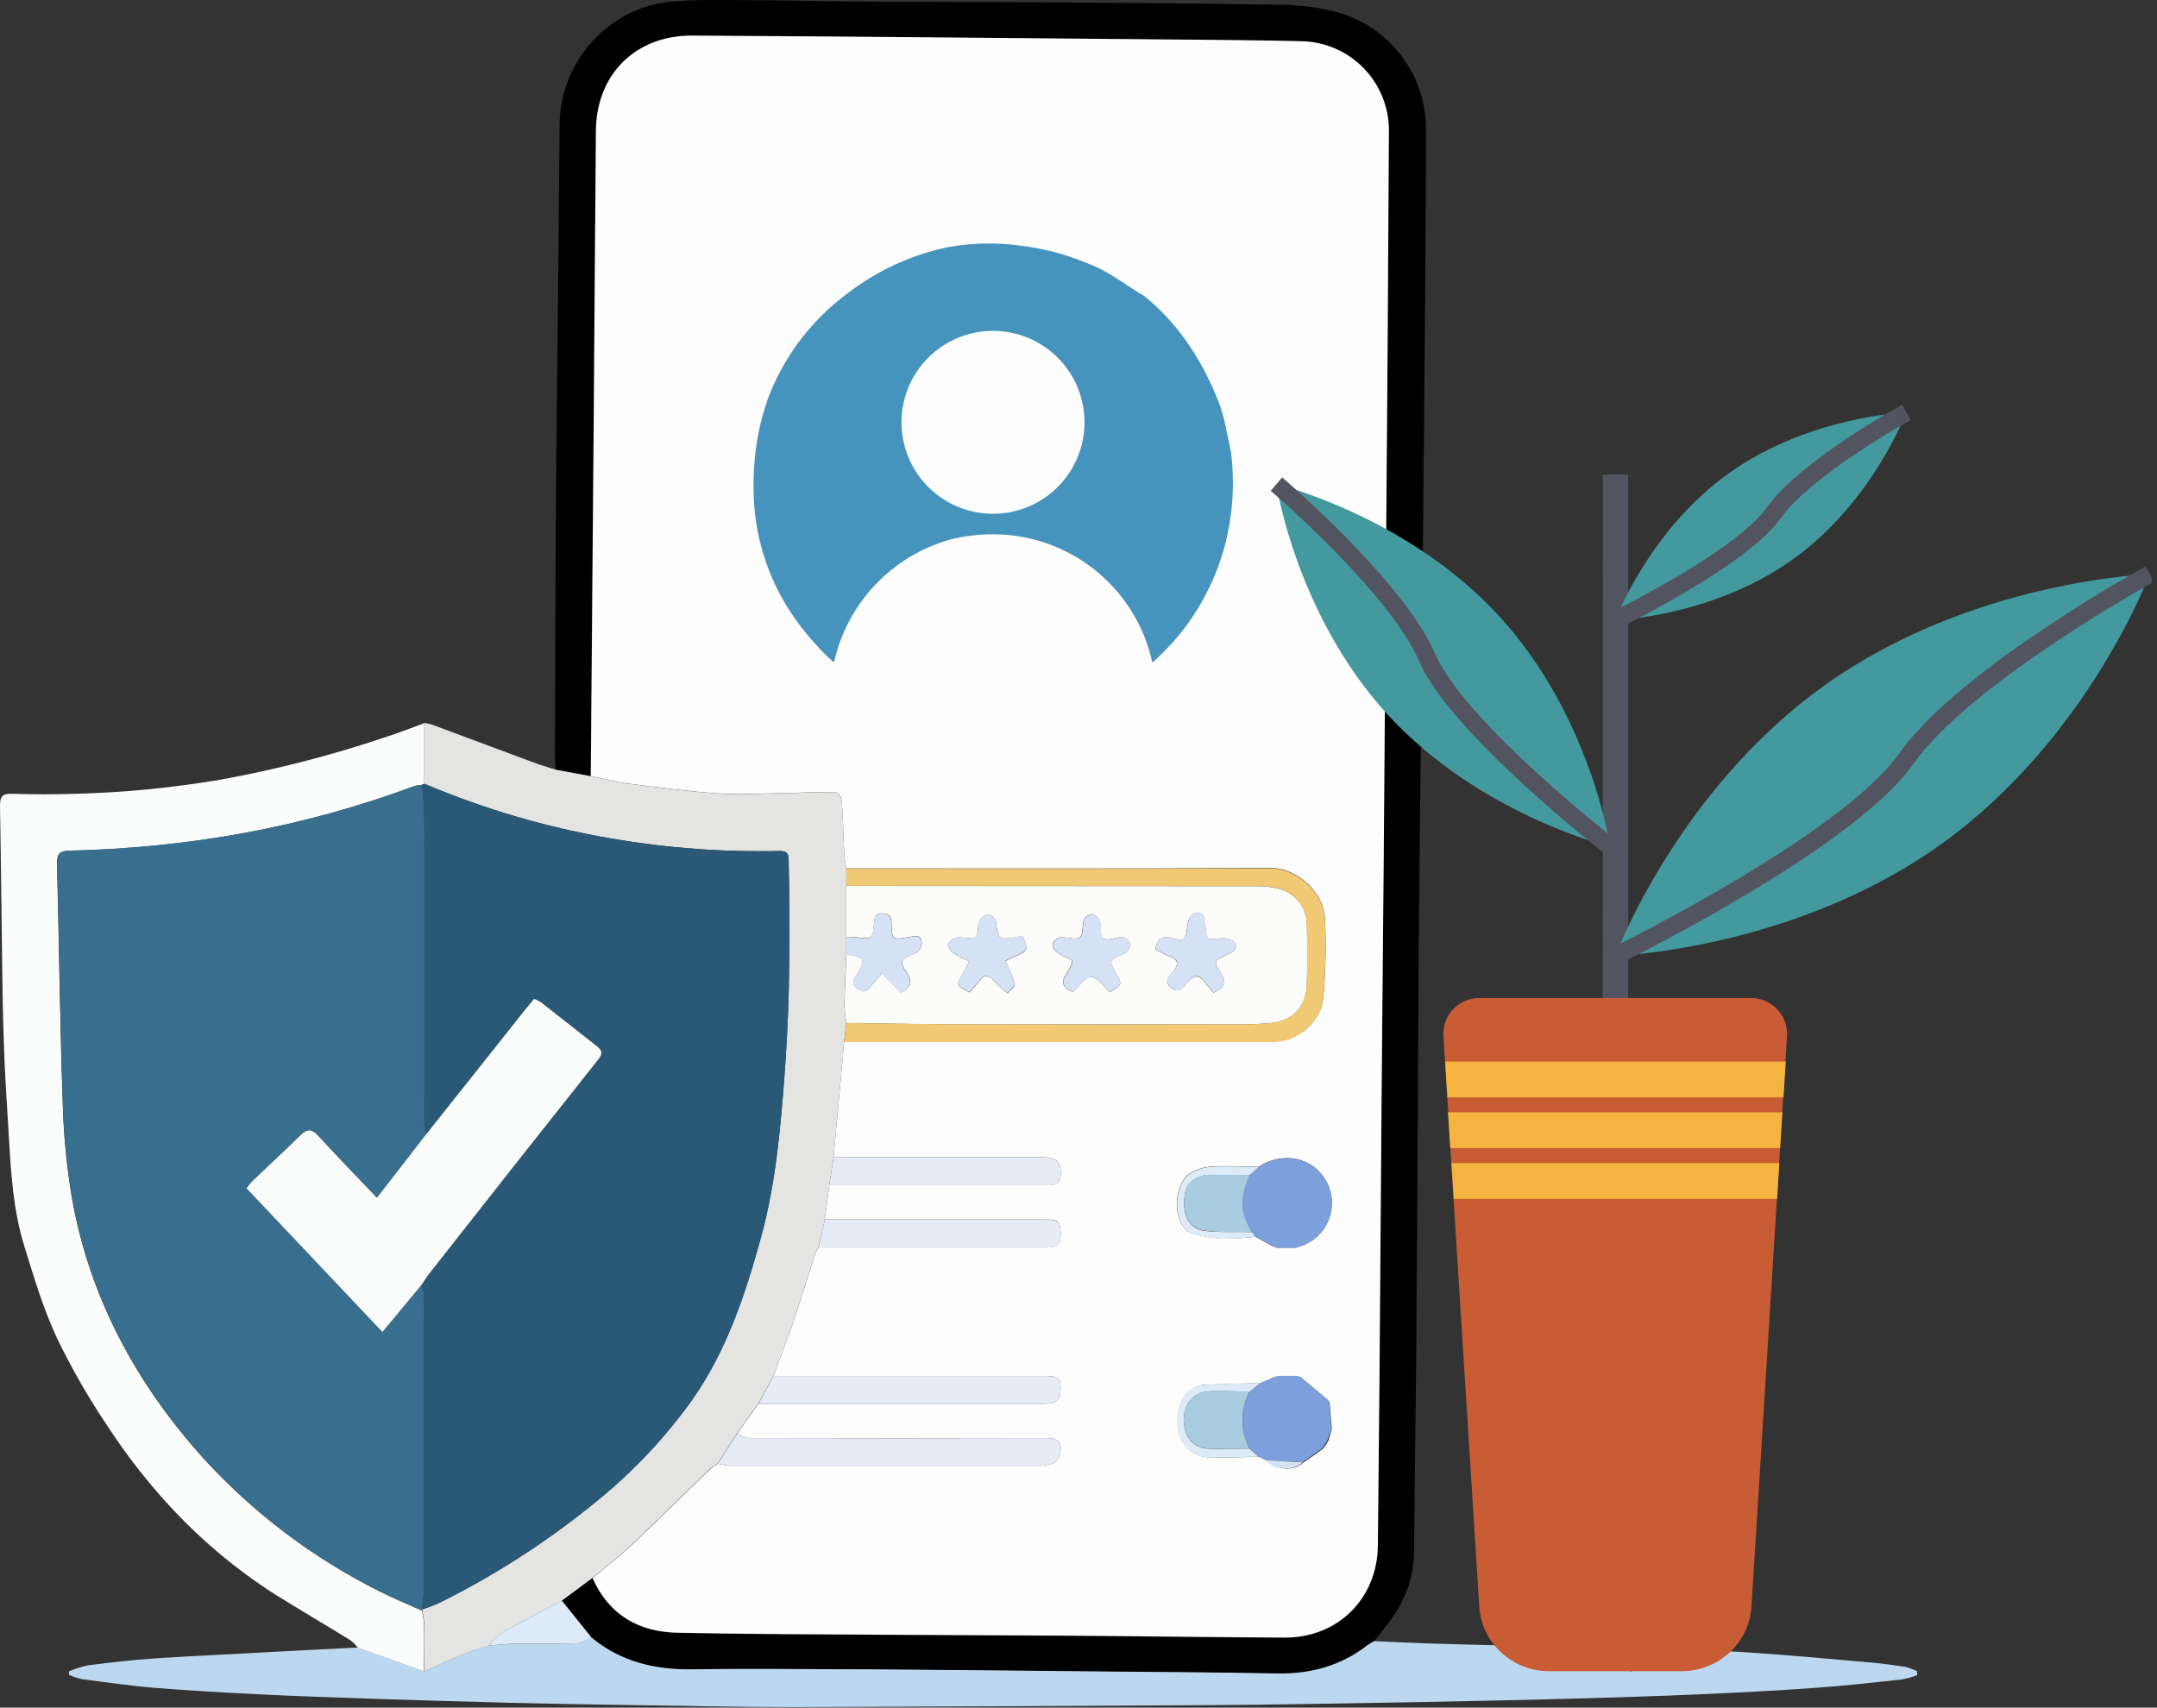 <svg width="245" height="194" viewBox="0 0 245 194" fill="none" xmlns="http://www.w3.org/2000/svg">
<rect x="0" y="0" width="245" height="194" fill="#333333" stroke="none"/>
<g clip-path="url(#clip0_324_77894)">
<path d="M63.114 87.443C63.085 86.917 63.027 86.392 63.027 85.867C63.056 76.706 63.075 67.545 63.134 58.384C63.188 50.401 63.299 42.418 63.377 34.434C63.445 27.672 63.507 20.91 63.562 14.147C63.611 7.117 69.007 0.949 76.025 0.214C78.944 -0.092 81.927 0.015 84.886 0.019C88.934 0.019 92.988 0.146 97.051 0.175C103.012 0.219 108.973 0.204 114.935 0.243C124.866 0.316 134.798 0.36 144.725 0.53C147.187 0.509 149.64 0.806 152.025 1.416C154.913 2.257 157.448 4.018 159.243 6.433C161.038 8.847 161.994 11.782 161.966 14.79C161.966 26.665 161.82 38.54 161.723 50.411C161.655 59.048 161.579 67.68 161.494 76.307C161.494 78.37 161.436 80.437 161.407 82.5C161.319 90.644 161.212 98.788 161.149 106.932C161.086 114.147 161.076 121.361 161.032 128.576C160.977 137.369 160.917 146.161 160.852 154.954C160.769 161.993 160.672 169.028 160.614 176.068C160.629 178.509 159.955 180.906 158.667 182.981C157.903 184.207 156.949 185.306 156.083 186.464C155.834 186.584 155.595 186.724 155.368 186.883C152.331 189.247 148.891 190.21 145.056 190.132C138.049 189.996 131.037 189.967 124.029 189.899C115.684 189.816 107.338 189.719 98.993 189.665C92.219 189.622 85.45 189.544 78.681 189.665C74.389 189.729 70.501 188.809 67.153 186.031L63.796 181.857L67.309 179.308C69.168 183.467 72.531 185.418 76.934 185.516C84.555 185.676 92.175 185.691 99.806 185.739C107.183 185.793 114.565 185.798 121.942 185.851C129.927 185.91 137.913 186.031 145.898 186.065C151.966 186.094 156.443 181.614 156.492 175.586C156.545 169.262 156.623 162.937 156.677 156.613C156.764 145.586 156.847 134.558 156.925 123.531C156.998 114.492 157.095 105.453 157.168 96.419C157.256 85.472 157.339 74.53 157.416 63.59C157.533 47.292 157.644 30.998 157.747 14.707C157.715 12.101 156.679 9.608 154.854 7.747C153.029 5.885 150.557 4.799 147.952 4.714C144.467 4.627 140.983 4.588 137.499 4.554C128.74 4.466 119.981 4.388 111.222 4.32C100.357 4.229 89.489 4.147 78.618 4.072C72.19 4.033 67.728 8.45 67.669 14.872C67.567 26.062 67.504 37.251 67.416 48.44C67.309 61.693 67.199 74.943 67.085 88.192L63.114 87.443Z" fill="black"/>
<path d="M40.667 187.209C40.409 186.877 40.11 186.579 39.776 186.323C36.964 184.591 34.107 182.918 31.309 181.176C26.641 178.199 22.402 174.598 18.71 170.473C16.395 167.903 14.28 165.159 12.384 162.266C10.166 159.002 8.192 155.579 6.477 152.025C4.915 148.673 3.844 145.073 2.749 141.527C1.499 137.469 1.241 133.256 1.002 129.019C0.837 126.197 0.642 123.38 0.516 120.559C0.389 117.406 0.307 114.254 0.268 111.101C0.165 104.582 0.122 98.068 0 91.549C0 90.483 0.273 90.143 1.358 90.177C3.791 90.26 6.224 90.255 8.657 90.177C14.14 90.032 19.605 89.499 25.012 88.581C31.329 87.436 37.554 85.836 43.64 83.794C45.173 83.308 46.672 82.709 48.19 82.159V89.087L47.932 89.165C47.653 89.183 47.376 89.227 47.105 89.296C40.807 91.639 34.317 93.43 27.708 94.648C21.177 95.833 14.563 96.502 7.927 96.647C6.837 96.681 6.467 96.929 6.467 98.078C6.701 107.063 6.803 116.054 7.11 125.039C7.198 128.719 7.546 132.388 8.151 136.019C10.136 147.33 15.392 157.08 23.007 165.574C28.717 171.853 35.543 177.018 43.139 180.806C44.701 181.604 46.331 182.266 47.932 182.981C48.042 183.483 48.118 183.992 48.161 184.504C48.19 186.304 48.161 188.099 48.161 189.899L44.745 188.668L40.667 187.209Z" fill="#FBFDFC"/>
<path d="M48.195 189.879C48.195 188.079 48.195 186.284 48.195 184.484C48.152 183.972 48.076 183.463 47.966 182.961C47.98 182.92 47.98 182.876 47.966 182.835C48.577 182.646 49.177 182.422 49.762 182.164C56.303 178.933 62.447 174.952 68.068 170.303C72.051 167.038 75.588 163.264 78.589 159.079C82.531 153.485 84.638 147.112 86.424 140.617C88.156 134.292 88.696 127.812 89.168 121.308C89.737 113.427 89.742 105.54 89.572 97.65C89.572 96.915 89.304 96.677 88.57 96.677C82.167 96.824 75.766 96.35 69.455 95.261C62.15 94.015 55.013 91.925 48.19 89.034V82.125C48.466 82.164 48.74 82.222 49.007 82.3C52.878 83.74 56.746 85.182 60.613 86.626C61.436 86.932 62.282 87.17 63.114 87.443L67.105 88.177C68.477 88.464 69.835 88.834 71.222 89.014C74.531 89.442 77.84 89.87 81.163 90.123C83.358 90.289 85.572 90.187 87.781 90.148C90.117 90.114 92.458 89.982 94.793 89.982C95.076 89.982 95.577 90.532 95.601 90.853C95.757 92.94 95.791 95.037 95.898 97.134C95.948 97.648 96.024 98.16 96.127 98.666V100.612C96.127 102.558 96.127 104.48 96.127 106.416C96.127 107.063 96.127 107.715 96.127 108.362C96.049 110.308 95.942 112.254 95.908 114.171C95.935 114.85 96.008 115.526 96.127 116.195C96.044 116.91 95.966 117.62 95.883 118.33C95.478 122.715 95.076 127.094 94.677 131.466C94.511 132.526 94.349 133.587 94.19 134.647C94.136 135.08 94.083 135.509 94.025 135.942C93.918 136.808 93.801 137.669 93.689 138.535L92.959 141.687C92.822 141.929 92.702 142.179 92.599 142.436C91.723 145.127 90.896 147.827 89.986 150.502C89.324 152.448 88.565 154.36 87.849 156.287C87.282 157.338 86.714 158.388 86.146 159.439L83.713 162.845L81.523 166.25C81.195 166.455 80.881 166.683 80.584 166.931C77.63 169.787 74.716 172.687 71.728 175.508C70.326 176.832 68.808 178.009 67.304 179.249L63.796 181.857C61.47 183.102 59.129 184.29 56.837 185.613C56.329 186 55.877 186.455 55.494 186.965C54.623 187.252 53.733 187.481 52.891 187.831C51.309 188.464 49.757 189.189 48.195 189.879Z" fill="#E4E4E3"/>
<path d="M48.195 189.879C49.757 189.189 51.309 188.464 52.891 187.812C53.732 187.461 54.623 187.233 55.494 186.946C56.574 186.873 57.655 186.751 58.735 186.732C61.032 186.698 63.333 186.761 65.63 186.683C66.146 186.683 66.652 186.245 67.158 186.012C70.506 188.79 74.394 189.709 78.686 189.646C85.455 189.544 92.224 189.646 98.998 189.646C107.343 189.699 115.689 189.797 124.034 189.879C131.042 189.947 138.054 189.977 145.061 190.113C148.896 190.191 152.36 189.227 155.373 186.863C155.6 186.705 155.839 186.565 156.088 186.445C158.064 186.532 160.039 186.63 162.02 186.698C164.969 186.789 167.918 186.868 170.867 186.936C174.833 187.029 178.794 187.101 182.76 187.179C183.465 187.953 184.171 188.722 184.871 189.495C185.188 190.162 185.451 189.816 185.743 189.466C186.434 188.624 187.139 187.792 187.84 186.96C188.134 187.169 188.464 187.322 188.813 187.413C191.966 187.525 195.139 187.5 198.268 187.705C203.052 188.011 207.83 188.464 212.604 188.882C213.889 188.994 215.164 189.184 216.434 189.369C216.883 189.489 217.319 189.652 217.738 189.855L217.772 190.298C217.228 190.51 216.666 190.673 216.093 190.784C212.769 191.149 209.446 191.533 206.112 191.757C201.684 192.073 197.251 192.302 192.818 192.497C188.015 192.706 183.207 192.842 178.399 192.983C174.964 193.085 171.528 193.158 168.088 193.226C163.871 193.321 159.665 193.402 155.47 193.47C149.723 193.562 143.976 193.674 138.229 193.708C122.148 193.812 106.065 193.888 89.981 193.937C83.786 193.937 77.591 193.796 71.402 193.703C67.071 193.64 62.745 193.567 58.414 193.46C52.879 193.321 47.345 193.158 41.81 192.973C37.694 192.837 33.572 192.686 29.46 192.487C25.47 192.288 21.479 192.069 17.504 191.743C14.774 191.519 12.063 191.115 9.348 190.77C8.831 190.654 8.326 190.491 7.839 190.283V189.87C8.544 189.576 9.273 189.348 10.019 189.189C12.535 188.872 15.061 188.576 17.591 188.405C22.141 188.104 26.701 187.919 31.251 187.651L40.681 187.165L44.759 188.624L48.195 189.879Z" fill="#BCD8F0"/>
<path d="M67.309 179.288C68.769 178.048 70.331 176.856 71.733 175.547C74.72 172.726 77.635 169.826 80.589 166.97C80.886 166.722 81.2 166.494 81.528 166.289C81.983 166.403 82.447 166.48 82.915 166.518C94.545 166.518 106.177 166.518 117.81 166.518C118.413 166.554 119.017 166.463 119.582 166.25C119.794 166.131 119.979 165.969 120.124 165.773C120.269 165.578 120.371 165.354 120.424 165.117C120.633 163.755 120.21 163.37 118.716 163.37C107.491 163.37 96.266 163.37 85.041 163.37C84.577 163.281 84.13 163.117 83.718 162.884L86.151 159.478H118.604C119.956 159.478 120.453 159.026 120.467 157.829C120.467 156.545 120.205 156.316 118.604 156.316H87.849C88.565 154.37 89.309 152.478 89.986 150.532C90.896 147.856 91.723 145.156 92.599 142.465C92.702 142.208 92.822 141.958 92.959 141.716C101.588 141.716 110.218 141.716 118.847 141.716C119.952 141.716 120.511 141.371 120.472 140.184C120.429 138.807 120.229 138.539 118.847 138.539H93.689C93.801 137.674 93.918 136.812 94.025 135.946C94.083 135.513 94.136 135.085 94.19 134.652H118.842C120.214 134.652 120.574 134.249 120.458 132.901C120.356 131.748 119.621 131.485 118.599 131.485C110.625 131.485 102.651 131.485 94.677 131.485C95.076 127.107 95.478 122.728 95.883 118.35H144.258C144.497 118.35 144.745 118.35 144.983 118.316C147.684 118.097 150.064 115.976 150.307 113.344C150.566 110.403 150.632 107.449 150.506 104.499C150.385 101.094 147.022 98.584 144.38 98.603C128.321 98.695 112.209 98.652 96.127 98.652C96.024 98.145 95.948 97.634 95.898 97.119C95.791 95.022 95.757 92.926 95.601 90.838C95.601 90.517 95.076 89.968 94.793 89.968C92.458 89.968 90.117 90.099 87.781 90.133C85.572 90.172 83.358 90.274 81.163 90.109C77.84 89.856 74.531 89.428 71.222 89C69.835 88.82 68.477 88.45 67.105 88.163C67.212 74.914 67.322 61.663 67.436 48.411C67.523 37.222 67.587 26.032 67.689 14.843C67.747 8.421 72.209 4.004 78.638 4.043C89.499 4.101 100.367 4.184 111.241 4.291C120 4.365 128.759 4.443 137.519 4.524C141.003 4.558 144.487 4.597 147.971 4.685C150.575 4.772 153.045 5.86 154.867 7.721C156.69 9.582 157.725 12.073 157.757 14.678C157.679 30.972 157.569 47.266 157.426 63.561C157.345 74.504 157.262 85.447 157.178 96.389C157.105 105.424 157.008 114.463 156.935 123.502C156.847 134.529 156.764 145.556 156.687 156.584C156.633 162.908 156.555 169.232 156.502 175.557C156.453 181.585 151.976 186.065 145.908 186.036C137.922 186.002 129.937 185.88 121.952 185.822C114.574 185.769 107.192 185.764 99.815 185.71C92.195 185.661 84.574 185.647 76.944 185.486C72.526 185.399 69.168 183.448 67.309 179.288ZM151.275 162.319C151.188 161.322 151.1 160.33 151.017 159.332L150.808 159.036L147.728 156.452L147.241 156.326H145.295L144.808 156.443L143.212 157.124C141.037 157.187 138.866 157.236 136.691 157.328C136.333 157.371 135.986 157.482 135.669 157.654C134.239 158.32 133.971 159.566 133.776 161.02C133.397 163.828 135.455 165.482 137.183 165.55C139.129 165.618 141.076 165.525 143.022 165.501L143.854 165.905C144.998 167.038 146.988 167.16 148.049 166.158L150.239 164.621L150.657 164.071L150.905 163.613L151.275 162.319ZM147.227 141.736L147.713 141.57C148.444 141.332 149.112 140.935 149.669 140.406C150.226 139.877 150.658 139.231 150.934 138.514C151.209 137.797 151.321 137.028 151.262 136.262C151.202 135.496 150.972 134.754 150.589 134.088C149.042 131.471 145.757 130.765 142.94 132.556C141.158 132.531 139.377 132.414 137.587 132.531C136.673 132.581 135.79 132.879 135.032 133.392C133.665 134.39 133.261 137.284 134.146 138.938C134.375 139.447 134.777 139.857 135.28 140.096C136.459 140.442 137.674 140.65 138.901 140.714C140.136 140.718 141.371 140.648 142.599 140.505L144.545 141.565L145.032 141.745L147.227 141.736ZM125.358 50.129C125.358 49.321 125.358 48.508 125.314 47.696C125.231 44.5 125.45 41.255 124.983 38.117C123.893 30.82 116.492 25.984 109.28 27.609C106.334 28.217 103.687 29.821 101.785 32.151C99.883 34.482 98.842 37.396 98.837 40.404C98.784 43.648 98.813 46.889 98.808 50.133C96.774 50.688 96.132 51.501 96.136 53.568C96.136 60.259 96.145 66.945 96.161 73.626C96.161 75.867 97.273 76.99 99.499 76.993C107.849 76.993 116.198 76.993 124.545 76.993C127.017 76.993 128.01 75.986 128.01 73.514C128.01 66.83 128.01 60.144 128.01 53.456C128 51.413 127.3 50.566 125.358 50.129Z" fill="#FDFDFD"/>
<path d="M67.173 186.012C66.686 186.245 66.161 186.669 65.645 186.683C63.348 186.761 61.047 186.683 58.75 186.732C57.669 186.732 56.589 186.873 55.509 186.946C55.892 186.435 56.344 185.98 56.852 185.593C59.144 184.294 61.484 183.083 63.81 181.838L67.173 186.012Z" fill="#DDEBF9"/>
<path d="M47.952 182.961C46.35 182.241 44.72 181.585 43.158 180.787C35.563 176.999 28.736 171.834 23.027 165.555C15.411 157.046 10.156 147.316 8.17 136C7.565 132.369 7.217 128.7 7.129 125.02C6.822 116.034 6.72 107.044 6.487 98.058C6.457 96.91 6.837 96.662 7.947 96.628C14.582 96.482 21.197 95.814 27.728 94.628C34.336 93.41 40.826 91.62 47.124 89.277C47.395 89.207 47.672 89.165 47.952 89.15C48.039 90.42 48.2 91.69 48.2 92.965C48.219 104.423 48.219 115.882 48.2 127.34C48.242 127.848 48.32 128.352 48.433 128.848L42.808 136.078C40.467 133.645 38.268 131.359 36.136 129.033C35.416 128.25 34.891 128.231 34.151 128.955C32.326 130.741 30.453 132.478 28.608 134.244C28.392 134.484 28.189 134.735 28 134.998C33.168 140.466 38.268 145.871 43.421 151.329L47.859 145.978C48.012 146.388 48.118 146.814 48.175 147.248C48.214 148.809 48.175 150.376 48.175 151.938C48.175 161.178 48.175 170.421 48.175 179.668C48.175 180.728 48.025 181.794 47.947 182.854C47.959 182.889 47.96 182.926 47.952 182.961Z" fill="#386F8E"/>
<path d="M48.433 128.829C48.32 128.332 48.242 127.828 48.2 127.321C48.2 115.859 48.2 104.4 48.2 92.945C48.2 91.67 48.039 90.401 47.951 89.131L48.209 89.048C55.033 91.94 62.169 94.029 69.475 95.275C75.781 96.357 82.177 96.825 88.574 96.672C89.309 96.672 89.548 96.91 89.577 97.645C89.747 105.536 89.742 113.422 89.173 121.303C88.686 127.807 88.161 134.302 86.428 140.612C84.642 147.107 82.535 153.48 78.594 159.074C75.593 163.26 72.056 167.033 68.073 170.298C62.451 174.948 56.308 178.928 49.766 182.159C49.175 182.418 48.569 182.642 47.951 182.83C48.029 181.769 48.18 180.704 48.18 179.644C48.2 170.4 48.2 161.157 48.18 151.913C48.18 150.352 48.18 148.785 48.18 147.223C48.123 146.79 48.017 146.364 47.864 145.954C48.161 145.521 48.433 145.068 48.754 144.66C55.145 136.551 61.544 128.443 67.951 120.335C68.438 119.693 68.404 119.313 67.801 118.846C65.664 117.177 63.543 115.484 61.401 113.816C61.163 113.671 60.911 113.552 60.647 113.461C60.297 113.894 59.99 114.263 59.674 114.643L48.433 128.829Z" fill="#2A5978"/>
<path d="M96.132 106.45C96.132 104.504 96.132 102.558 96.132 100.646C111.703 100.646 127.275 100.656 142.847 100.675C143.695 100.67 144.539 100.778 145.358 100.997C146.225 101.237 146.991 101.75 147.546 102.458C148.1 103.166 148.413 104.033 148.438 104.932C148.497 107.243 148.502 109.554 148.438 111.865C148.365 114.429 146.73 116.058 144.166 116.243C143.158 116.321 142.146 116.38 141.134 116.38C131.077 116.38 121.021 116.38 110.964 116.38C106.025 116.38 101.081 116.282 96.141 116.224C96.022 115.555 95.949 114.879 95.922 114.2C95.956 112.254 96.064 110.308 96.141 108.391C98.312 108.805 98.394 108.985 97.27 110.824L97.144 111.033C97.056 111.131 96.992 111.249 96.959 111.376C96.925 111.503 96.922 111.637 96.95 111.766C96.978 111.894 97.036 112.015 97.12 112.116C97.203 112.218 97.31 112.299 97.431 112.351C97.976 112.726 98.336 112.745 98.754 112.225C99.173 111.704 99.728 111.106 100.18 110.59L102.355 112.78C103.553 112.132 103.626 111.432 102.998 110.493C102.156 109.238 102.229 109.087 103.587 108.44C103.806 108.338 104.098 108.309 104.239 108.148C104.479 107.907 104.639 107.598 104.696 107.263C104.74 106.08 103.947 106.319 103.212 106.455C101.353 106.786 101.324 106.781 101.265 104.889C101.265 104.149 101.027 103.779 100.214 103.76C99.402 103.74 99.338 104.159 99.285 104.811C99.129 106.713 99.095 106.708 97.124 106.465C96.794 106.442 96.463 106.437 96.132 106.45ZM110.054 109.228C109.801 109.715 109.63 110.143 109.407 110.517C108.55 111.952 108.54 111.948 110.141 112.745C110.511 112.308 110.901 111.855 111.275 111.393C111.806 110.731 112.292 110.736 112.862 111.393C113.28 111.879 113.786 112.259 114.438 112.852C114.711 112.527 115.319 112.089 115.256 111.807C114.978 110.903 114.625 110.024 114.2 109.179C114.555 109.009 114.935 108.8 115.329 108.639C116.745 108.075 116.828 107.871 116.137 106.343L115.455 106.46C113.407 106.781 113.441 106.776 113.11 104.684C113.044 104.486 112.93 104.307 112.777 104.165C112.623 104.023 112.437 103.922 112.234 103.872C112.028 103.905 111.832 103.986 111.663 104.108C111.494 104.231 111.356 104.391 111.261 104.577C111.003 105.19 111.168 106.207 110.774 106.479C110.38 106.752 109.407 106.421 108.716 106.513C108.503 106.55 108.301 106.631 108.122 106.753C107.944 106.875 107.795 107.034 107.684 107.219C107.587 107.438 107.927 108.007 108.219 108.226C108.806 108.599 109.419 108.929 110.054 109.213V109.228ZM126.064 112.716C127.46 111.894 127.48 111.831 126.784 110.61C125.927 109.106 125.927 109.106 127.484 108.425C127.63 108.357 127.83 108.328 127.918 108.216C128.127 107.934 128.458 107.584 128.404 107.316C128.358 107.136 128.27 106.968 128.148 106.828C128.025 106.688 127.871 106.578 127.699 106.509C127.261 106.455 126.817 106.5 126.399 106.64C125.528 106.835 124.939 106.718 125.047 105.618C125.079 105.214 125.002 104.809 124.823 104.446C124.672 104.169 124.278 103.823 124.02 103.843C123.831 103.871 123.652 103.943 123.495 104.053C123.339 104.163 123.211 104.307 123.119 104.475C122.881 105.137 123.047 106.212 122.633 106.484C122.146 106.82 121.173 106.421 120.448 106.484C120.253 106.528 120.072 106.617 119.918 106.745C119.765 106.872 119.645 107.035 119.567 107.219C119.568 107.407 119.613 107.593 119.697 107.762C119.782 107.931 119.904 108.078 120.054 108.192C120.602 108.541 121.176 108.847 121.772 109.106C121.859 110.396 119.338 111.636 121.883 112.702C122.574 112.074 123.241 110.994 123.918 110.984C124.594 110.975 125.319 112.05 126.054 112.702L126.064 112.716ZM138.127 109.116C138.613 108.858 139.197 108.513 139.811 108.231C140.424 107.949 140.584 107.336 140.151 106.98C139.668 106.652 139.078 106.521 138.502 106.616C137.558 106.766 136.876 106.835 136.974 105.555C136.974 105.244 136.798 104.927 136.789 104.611C136.789 103.536 135.927 103.638 135.436 103.901C135.076 104.096 134.891 104.825 134.837 105.336C134.696 106.796 134.584 106.966 133.168 106.586C131.995 106.27 131.402 106.625 131.222 107.876C131.845 108.172 132.438 108.493 133.066 108.751C133.694 109.009 133.854 109.394 133.485 110.06C133.115 110.727 131.976 111.335 132.998 112.201C134.02 113.067 134.55 111.889 135.115 111.339C135.679 110.79 136.2 110.785 136.706 111.417C137.076 111.879 137.455 112.332 137.82 112.775C140.594 111.636 137.835 110.396 138.127 109.102V109.116Z" fill="#FCFDFB"/>
<path d="M96.127 116.214C101.066 116.273 106.01 116.36 110.949 116.37C121.006 116.396 131.063 116.396 141.12 116.37C142.132 116.37 143.144 116.311 144.151 116.234C146.716 116.044 148.351 114.414 148.424 111.855C148.492 109.544 148.487 107.233 148.424 104.923C148.398 104.024 148.086 103.156 147.531 102.448C146.977 101.74 146.21 101.228 145.344 100.987C144.525 100.768 143.68 100.66 142.833 100.666C127.261 100.64 111.689 100.63 96.117 100.637V98.691C112.176 98.691 128.288 98.734 144.37 98.642C147.013 98.642 150.375 101.109 150.497 104.538C150.623 107.488 150.556 110.442 150.297 113.383C150.054 116.015 147.674 118.136 144.974 118.355C144.73 118.355 144.487 118.389 144.249 118.389H95.874C95.966 117.64 96.044 116.929 96.127 116.214Z" fill="#F1C873"/>
<path d="M83.718 162.884C84.13 163.117 84.577 163.281 85.042 163.37C96.263 163.399 107.488 163.399 118.716 163.37C120.21 163.37 120.633 163.755 120.424 165.117C120.371 165.354 120.269 165.578 120.124 165.773C119.979 165.969 119.794 166.131 119.582 166.25C119.017 166.463 118.413 166.554 117.811 166.518C106.18 166.518 94.549 166.518 82.915 166.518C82.447 166.48 81.984 166.403 81.528 166.289L83.718 162.884Z" fill="#E6EBF5"/>
<path d="M87.849 156.316H118.599C120.2 156.316 120.477 156.545 120.463 157.829C120.463 159.026 119.976 159.478 118.599 159.478H86.151C86.712 158.421 87.278 157.367 87.849 156.316Z" fill="#E6EBF5"/>
<path d="M93.689 138.559H118.847C120.229 138.559 120.429 138.827 120.472 140.203C120.511 141.39 119.952 141.736 118.847 141.736C110.218 141.713 101.588 141.713 92.959 141.736L93.689 138.559Z" fill="#E6EBF5"/>
<path d="M94.677 131.495C102.654 131.495 110.628 131.495 118.599 131.495C119.621 131.495 120.355 131.758 120.458 132.911C120.574 134.258 120.214 134.662 118.842 134.662H94.19C94.346 133.611 94.508 132.556 94.677 131.495Z" fill="#E6EBF5"/>
<path d="M96.132 106.45C96.456 106.444 96.781 106.456 97.105 106.484C99.051 106.728 99.11 106.732 99.265 104.83C99.319 104.178 99.382 103.76 100.195 103.779C101.007 103.799 101.222 104.169 101.246 104.908C101.309 106.8 101.338 106.805 103.192 106.475C103.927 106.338 104.72 106.1 104.677 107.282C104.619 107.617 104.46 107.927 104.219 108.168C104.078 108.328 103.786 108.357 103.567 108.459C102.209 109.106 102.136 109.257 102.978 110.512C103.606 111.451 103.533 112.152 102.336 112.799L100.161 110.61C99.708 111.125 99.188 111.67 98.735 112.244C98.282 112.818 97.956 112.731 97.411 112.371C97.291 112.318 97.184 112.238 97.1 112.136C97.017 112.034 96.959 111.914 96.93 111.785C96.902 111.656 96.905 111.523 96.939 111.395C96.973 111.268 97.036 111.15 97.124 111.052L97.251 110.843C98.375 108.99 98.292 108.81 96.122 108.411C96.127 107.735 96.132 107.083 96.132 106.45Z" fill="#D5E1F4"/>
<path d="M125.358 50.129C127.304 50.566 127.986 51.413 127.986 53.437C127.986 60.121 127.986 66.807 127.986 73.495C127.986 75.966 127.012 76.969 124.521 76.973C116.171 76.973 107.822 76.973 99.475 76.973C97.252 76.973 96.14 75.851 96.136 73.607C96.136 66.922 96.128 60.236 96.112 53.549C96.112 51.481 96.75 50.669 98.784 50.114H102.677L121.475 49.987L125.358 50.129ZM110.448 66.266C110.531 69.569 109.908 69.151 112.793 69.214C113.557 69.214 113.917 68.961 113.888 68.158C113.849 67.229 113.888 66.295 113.888 65.366C113.835 64.896 113.884 64.42 114.032 63.971C114.179 63.521 114.423 63.109 114.745 62.763C116.059 61.352 115.796 59.489 114.351 58.127C113.736 57.591 112.952 57.291 112.138 57.277C111.323 57.264 110.53 57.539 109.898 58.054C108.686 59.075 108.219 61.308 109.27 62.432C109.748 62.938 110.103 63.546 110.307 64.211C110.511 64.876 110.56 65.579 110.448 66.266Z" fill="#F4C260"/>
<path d="M125.358 50.129L121.465 50.022C121.465 46.743 121.465 43.464 121.421 40.185C121.319 35.14 117.071 31.194 111.859 31.218C109.458 31.259 107.164 32.224 105.457 33.914C103.75 35.603 102.761 37.886 102.696 40.287C102.667 43.566 102.696 46.85 102.696 50.129H98.803C98.803 46.884 98.803 43.644 98.832 40.399C98.845 37.396 99.891 34.489 101.793 32.166C103.695 29.843 106.339 28.244 109.28 27.638C116.492 26.013 123.879 30.834 124.983 38.146C125.47 41.284 125.232 44.529 125.314 47.725C125.339 48.508 125.343 49.321 125.358 50.129Z" fill="#79D0BD"/>
<path d="M144.545 141.541L142.599 140.505L142.137 139.989C141.849 139.469 141.591 138.933 141.363 138.384C140.75 136.686 141.246 135.09 141.893 133.519L142.944 132.58C145.762 130.79 149.047 131.495 150.594 134.112C150.977 134.778 151.207 135.521 151.267 136.286C151.326 137.052 151.214 137.821 150.939 138.538C150.663 139.255 150.231 139.901 149.674 140.43C149.117 140.959 148.449 141.357 147.718 141.595L147.232 141.76H145.037L144.545 141.541Z" fill="#7BA0DB"/>
<path d="M143.786 165.885L142.954 165.482L141.898 164.548C141.386 163.55 141.121 162.444 141.127 161.323C141.132 160.202 141.406 159.099 141.927 158.106L143.173 157.104L144.769 156.423L145.256 156.306H147.202L147.689 156.433L150.769 159.016C150.837 159.113 150.91 159.211 150.978 159.313C151.061 160.286 151.149 161.303 151.236 162.3L150.798 163.575L150.55 164.032C150.414 164.217 150.273 164.397 150.132 164.582L147.942 166.119L143.786 165.885Z" fill="#7BA0DB"/>
<path d="M143.173 157.104L141.927 158.106C140.468 158.077 139.008 158.004 137.548 158.043C136.2 158.082 135.144 158.671 134.662 160.023C134.18 161.376 134.555 163.185 135.523 163.944C135.954 164.296 136.479 164.513 137.032 164.567C138.648 164.63 140.268 164.567 141.898 164.567L142.954 165.501C141.008 165.501 139.061 165.618 137.115 165.55C135.397 165.482 133.339 163.827 133.708 161.02C133.903 159.561 134.195 158.32 135.601 157.654C135.918 157.482 136.265 157.371 136.623 157.328C138.828 157.216 140.998 157.167 143.173 157.104Z" fill="#DDEBF9"/>
<path d="M142.146 139.965L142.599 140.505C141.38 140.655 140.153 140.733 138.925 140.738C137.698 140.674 136.483 140.467 135.305 140.121C134.801 139.882 134.399 139.471 134.171 138.963C133.285 137.313 133.684 134.414 135.056 133.417C135.814 132.903 136.697 132.605 137.611 132.556C139.382 132.439 141.163 132.556 142.964 132.58L141.913 133.519C140.453 133.519 138.993 133.475 137.533 133.47C135.942 133.47 134.73 134.385 134.565 135.708C134.268 138.043 135.008 139.6 136.837 139.834C138.589 140.043 140.38 139.926 142.146 139.965Z" fill="#DDEBF9"/>
<path d="M143.786 165.885L147.981 166.138C146.92 167.141 144.93 167.019 143.786 165.885Z" fill="#D5E1F4"/>
<path d="M150.837 163.594L151.275 162.319L150.837 163.594Z" fill="#D5E1F4"/>
<path d="M144.545 141.541L145.032 141.721L144.545 141.541Z" fill="#DDEBF9"/>
<path d="M147.227 141.736L147.713 141.57L147.227 141.736Z" fill="#DDEBF9"/>
<path d="M145.271 156.306L144.784 156.423L145.271 156.306Z" fill="#DDEBF9"/>
<path d="M147.728 156.452L147.241 156.326L147.728 156.452Z" fill="#DDEBF9"/>
<path d="M150.171 164.601C150.312 164.416 150.453 164.236 150.589 164.051C150.453 164.236 150.312 164.416 150.171 164.601Z" fill="#D5E1F4"/>
<path d="M151.017 159.332C150.949 159.23 150.876 159.133 150.808 159.036L151.017 159.332Z" fill="#D5E1F4"/>
<path d="M48.433 128.829L59.684 114.662C59.986 114.283 60.292 113.913 60.657 113.48C60.92 113.571 61.173 113.69 61.411 113.835C63.552 115.504 65.674 117.197 67.81 118.866C68.414 119.352 68.467 119.712 67.961 120.354C61.541 128.44 55.142 136.548 48.764 144.679C48.443 145.088 48.17 145.54 47.873 145.973L43.436 151.325C38.268 145.856 33.168 140.466 28 134.998C28.189 134.735 28.392 134.484 28.608 134.244C30.453 132.478 32.326 130.741 34.151 128.955C34.891 128.231 35.416 128.25 36.136 129.033C38.268 131.359 40.467 133.621 42.808 136.078L48.433 128.829Z" fill="#FAFCFC"/>
<path d="M110.054 109.213C109.414 108.92 108.796 108.58 108.205 108.197C107.913 107.978 107.572 107.409 107.669 107.19C107.78 107.005 107.93 106.846 108.108 106.724C108.286 106.602 108.488 106.52 108.701 106.484C109.392 106.392 110.292 106.771 110.759 106.45C111.227 106.129 110.993 105.161 111.246 104.548C111.341 104.362 111.479 104.202 111.648 104.079C111.817 103.956 112.013 103.875 112.219 103.843C112.422 103.893 112.609 103.994 112.762 104.136C112.915 104.278 113.03 104.457 113.095 104.655C113.426 106.747 113.392 106.752 115.441 106.431L116.122 106.314C116.813 107.842 116.73 108.046 115.314 108.61C114.92 108.771 114.54 108.98 114.185 109.15C114.61 109.995 114.964 110.874 115.241 111.777C115.304 112.06 114.696 112.497 114.424 112.823C113.772 112.23 113.265 111.85 112.847 111.364C112.278 110.722 111.791 110.717 111.261 111.364C110.886 111.826 110.497 112.278 110.127 112.716C108.526 111.918 108.536 111.923 109.392 110.488C109.63 110.128 109.801 109.719 110.054 109.213Z" fill="#D5E1F4"/>
<path d="M126.054 112.702C125.309 112.05 124.623 110.979 123.947 110.989C123.27 110.999 122.604 112.079 121.913 112.706C119.358 111.641 121.913 110.401 121.801 109.111C121.205 108.851 120.631 108.546 120.083 108.197C119.933 108.083 119.811 107.936 119.726 107.767C119.642 107.598 119.598 107.412 119.596 107.224C119.674 107.04 119.794 106.877 119.948 106.749C120.101 106.622 120.282 106.532 120.477 106.489C121.212 106.411 122.156 106.81 122.662 106.489C123.076 106.217 122.91 105.142 123.149 104.48C123.24 104.312 123.368 104.168 123.525 104.058C123.681 103.948 123.86 103.876 124.049 103.847C124.307 103.847 124.701 104.173 124.852 104.451C125.031 104.814 125.108 105.219 125.076 105.623C124.988 106.723 125.562 106.839 126.429 106.645C126.846 106.504 127.29 106.46 127.728 106.513C127.901 106.583 128.054 106.693 128.177 106.833C128.3 106.973 128.387 107.14 128.433 107.321C128.472 107.589 128.141 107.939 127.947 108.221C127.859 108.333 127.66 108.362 127.514 108.43C125.957 109.111 125.957 109.111 126.813 110.615C127.48 111.802 127.46 111.879 126.054 112.702Z" fill="#D5E1F4"/>
<path d="M138.127 109.102C137.835 110.396 140.594 111.636 137.835 112.76C137.47 112.317 137.09 111.865 136.721 111.403C136.234 110.77 135.747 110.707 135.129 111.325C134.511 111.943 134.088 113.101 133.012 112.186C131.937 111.271 133.144 110.697 133.499 110.045C133.854 109.393 133.762 109.024 133.081 108.737C132.399 108.45 131.859 108.158 131.236 107.861C131.397 106.611 131.991 106.256 133.183 106.572C134.599 106.951 134.711 106.781 134.852 105.322C134.905 104.811 135.09 104.081 135.45 103.886C135.937 103.619 136.779 103.521 136.803 104.597C136.803 104.913 137.012 105.229 136.988 105.54C136.891 106.82 137.572 106.752 138.516 106.601C139.092 106.507 139.683 106.637 140.166 106.966C140.599 107.321 140.472 107.915 139.825 108.216C139.178 108.518 138.613 108.844 138.127 109.102Z" fill="#D5E1F4"/>
<path d="M102.696 50.148C102.696 46.869 102.652 43.585 102.696 40.306C102.756 37.895 103.749 35.601 105.466 33.906C107.183 32.211 109.49 31.248 111.903 31.218C117.115 31.194 121.363 35.14 121.465 40.185C121.533 43.464 121.499 46.742 121.509 50.022L102.696 50.148Z" fill="#FCFDFB"/>
<path d="M110.448 66.266C110.557 65.579 110.506 64.876 110.299 64.212C110.092 63.548 109.735 62.941 109.256 62.437C108.205 61.308 108.672 59.075 109.883 58.058C110.515 57.544 111.308 57.269 112.123 57.282C112.938 57.295 113.722 57.596 114.336 58.131C115.796 59.494 116.044 61.357 114.73 62.768C114.408 63.114 114.165 63.526 114.017 63.975C113.869 64.425 113.82 64.9 113.874 65.371C113.874 66.3 113.849 67.234 113.874 68.163C113.903 68.966 113.543 69.233 112.779 69.219C109.908 69.15 110.531 69.569 110.448 66.266Z" fill="#AD8940"/>
<path d="M142.146 139.965C140.38 139.926 138.589 140.043 136.847 139.809C135.017 139.561 134.278 138.019 134.575 135.684C134.74 134.36 135.952 133.441 137.543 133.446C139.003 133.446 140.463 133.475 141.923 133.494C141.275 135.066 140.779 136.662 141.392 138.359C141.614 138.908 141.866 139.444 142.146 139.965Z" fill="#A9CDE0"/>
<path d="M141.898 164.548C140.283 164.548 138.662 164.63 137.032 164.548C136.479 164.494 135.954 164.277 135.524 163.925C134.55 163.166 134.195 161.312 134.662 160.004C135.129 158.695 136.2 158.058 137.548 158.024C139.008 157.985 140.468 158.058 141.927 158.087C141.403 159.082 141.127 160.189 141.122 161.314C141.116 162.438 141.383 163.548 141.898 164.548Z" fill="#A9CDE0"/>
<path d="M143.173 21.231H81.528V82.86H143.173V21.231Z" fill="#FDFDFD"/>
<path d="M111.757 63.006C110.938 63.064 110.125 63.185 109.324 63.366C108.551 63.54 107.792 63.77 107.052 64.052C101.421 66.193 98.088 70.376 96.871 76.283C96.823 76.434 96.817 76.596 96.855 76.751C96.892 76.905 96.972 77.046 97.085 77.158C97.953 77.776 98.856 78.341 99.791 78.851C99.937 78.934 100.078 79.007 100.224 79.08C100.37 79.153 100.511 79.231 100.657 79.304L101.061 79.503L101.149 79.542L101.48 79.698L101.601 79.751L101.981 79.922C105.362 81.38 109.004 82.138 112.687 82.15C113.071 82.15 113.451 82.15 113.825 82.121C118.213 81.967 122.498 80.747 126.307 78.564C127.027 78.146 127.733 77.693 128.429 77.197C128.847 76.827 128.779 76.531 128.536 75.504C127.686 71.764 125.53 68.451 122.454 66.159C119.378 63.868 115.584 62.75 111.757 63.006Z" fill="#FDFDFD"/>
<path d="M139.83 51.476C139.828 51.444 139.828 51.411 139.83 51.379C139.382 49.433 139.12 47.453 138.404 45.629C136.399 40.53 133.538 36.473 129.81 33.505C129.674 33.457 129.543 33.393 129.421 33.315C127.747 32.269 126.146 31.043 124.351 30.26C122.99 29.663 121.592 29.156 120.166 28.742C118.768 28.369 117.347 28.09 115.913 27.905C113.227 27.539 110.501 27.587 107.83 28.047H107.801C103.444 28.941 99.36 30.853 95.883 33.627C95.368 34.021 94.866 34.429 94.389 34.853C91.2 37.693 88.745 41.264 87.236 45.259C87.236 45.293 87.236 45.322 87.202 45.356C86.442 47.514 85.952 49.757 85.742 52.036C85.598 53.468 85.553 54.908 85.606 56.346C85.787 61.642 87.602 66.752 90.803 70.975L90.983 71.218C91.921 72.437 92.945 73.587 94.049 74.658L94.594 75.144L94.745 75.198C95.478 71.928 97.077 68.916 99.375 66.476C101.673 64.037 104.585 62.26 107.806 61.333C108.636 61.107 109.481 60.944 110.336 60.846C111.556 60.69 112.788 60.654 114.015 60.739C118.02 60.999 121.832 62.556 124.875 65.173C127.917 67.79 130.026 71.326 130.881 75.246C130.954 75.188 131.027 75.144 131.09 75.096C131.548 74.687 131.981 74.269 132.399 73.835L132.57 73.66C132.779 73.441 132.988 73.222 133.188 72.999C133.387 72.775 133.582 72.546 133.776 72.318L134.093 71.933L134.248 71.739L134.375 71.578C134.467 71.457 134.56 71.34 134.647 71.218C136.761 68.379 138.303 65.158 139.188 61.731L139.217 61.62C139.488 60.516 139.693 59.396 139.83 58.268C140.108 56.012 140.108 53.731 139.83 51.476ZM115.918 57.888C114.459 58.348 112.917 58.481 111.402 58.277C108.865 57.936 106.544 56.671 104.882 54.725C103.221 52.779 102.336 50.288 102.397 47.73C102.458 45.172 103.461 42.727 105.214 40.862C106.967 38.998 109.346 37.845 111.896 37.626C114.445 37.406 116.987 38.134 119.033 39.671C121.079 41.209 122.486 43.446 122.984 45.956C123.482 48.466 123.036 51.071 121.733 53.273C120.429 55.474 118.358 57.118 115.918 57.888Z" fill="#4693BD"/>
<path d="M118.156 41.951C117.192 41.101 116.04 40.493 114.794 40.178C113.548 39.864 112.244 39.851 110.993 40.141C109.741 40.431 108.576 41.016 107.596 41.847C106.615 42.678 105.848 43.73 105.356 44.917C104.865 46.105 104.664 47.392 104.771 48.672C104.877 49.953 105.288 51.189 105.969 52.279C106.649 53.369 107.581 54.28 108.685 54.938C109.789 55.595 111.034 55.98 112.317 56.059H112.774C114.41 56.055 116.007 55.555 117.352 54.624C118.698 53.694 119.729 52.377 120.309 50.847C120.89 49.318 120.992 47.648 120.602 46.06C120.212 44.471 119.349 43.038 118.127 41.951H118.156Z" fill="#FDFDFD"/>
<path d="M182.044 117.912H184.935V53.909H182.059L182.044 117.912Z" fill="#535461"/>
<path d="M163.942 117.455C163.936 116.922 164.038 116.393 164.24 115.9C164.442 115.407 164.741 114.96 165.12 114.584C165.887 113.821 166.923 113.388 168.005 113.378H199.091C199.631 113.406 200.16 113.54 200.648 113.772C201.632 114.241 202.389 115.081 202.755 116.107C202.936 116.612 203.012 117.148 202.979 117.683L202.799 120.568L202.541 124.645L202.434 126.343L202.176 130.425L202.083 132.118L201.83 136.199L198.94 182.509C198.815 184.505 197.926 186.376 196.458 187.734C194.981 189.102 193.041 189.862 191.027 189.86H175.942C173.927 189.862 171.985 189.102 170.507 187.734C169.038 186.378 168.148 184.508 168.02 182.514L165.1 136.233L164.842 132.152L164.735 130.454L164.497 126.397L164.39 124.699L164.132 120.617L163.952 117.732C163.957 117.639 163.954 117.547 163.942 117.455Z" fill="#C85C35"/>
<path d="M202.833 120.597L202.575 124.665H164.404L164.146 120.597H202.833Z" fill="#F4B43F"/>
<path d="M202.453 126.362L202.195 130.434H164.725L164.472 126.362H202.453Z" fill="#F4B43F"/>
<path d="M202.103 132.132L201.85 136.199H165.125L164.867 132.132H202.103Z" fill="#F4B43F"/>
<path d="M244.161 65.234C244.161 65.234 237.188 83.96 220.429 95.942C203.67 107.924 183.475 108.591 183.475 108.591C183.475 108.591 190.468 89.856 207.222 77.873C223.976 65.891 244.161 65.234 244.161 65.234Z" fill="#43999E"/>
<path d="M183.475 108.605C183.475 108.605 209.753 95.762 216.492 86.227C223.232 76.691 244.181 65.22 244.181 65.22" stroke="#535461" stroke-width="2" stroke-miterlimit="10"/>
<path d="M216.512 46.869C216.512 46.869 212.706 57.085 203.587 63.585C194.468 70.085 183.475 70.45 183.475 70.45C183.475 70.45 187.29 60.233 196.409 53.738C205.529 47.244 216.512 46.869 216.512 46.869Z" fill="#43999E"/>
<path d="M183.475 70.45C183.475 70.45 197.796 63.459 201.451 58.287C205.105 53.116 216.536 46.854 216.536 46.854" stroke="#535461" stroke-width="2" stroke-miterlimit="10"/>
<path d="M144.969 54.993C144.969 54.993 147.193 69.856 157.66 81.235C168.127 92.614 182.901 96.2 182.901 96.2C182.901 96.2 180.706 81.332 170.249 69.958C159.791 58.584 144.969 54.993 144.969 54.993Z" fill="#43999E"/>
<path d="M182.901 96.2C182.901 96.2 165.567 82.729 162.098 74.692C158.628 66.655 144.983 54.998 144.983 54.998" stroke="#535461" stroke-width="2" stroke-miterlimit="10"/>
</g>
<defs>
<clipPath id="clip0_324_77894">
<rect width="244.409" height="194" fill="white"/>
</clipPath>
</defs>
</svg>
